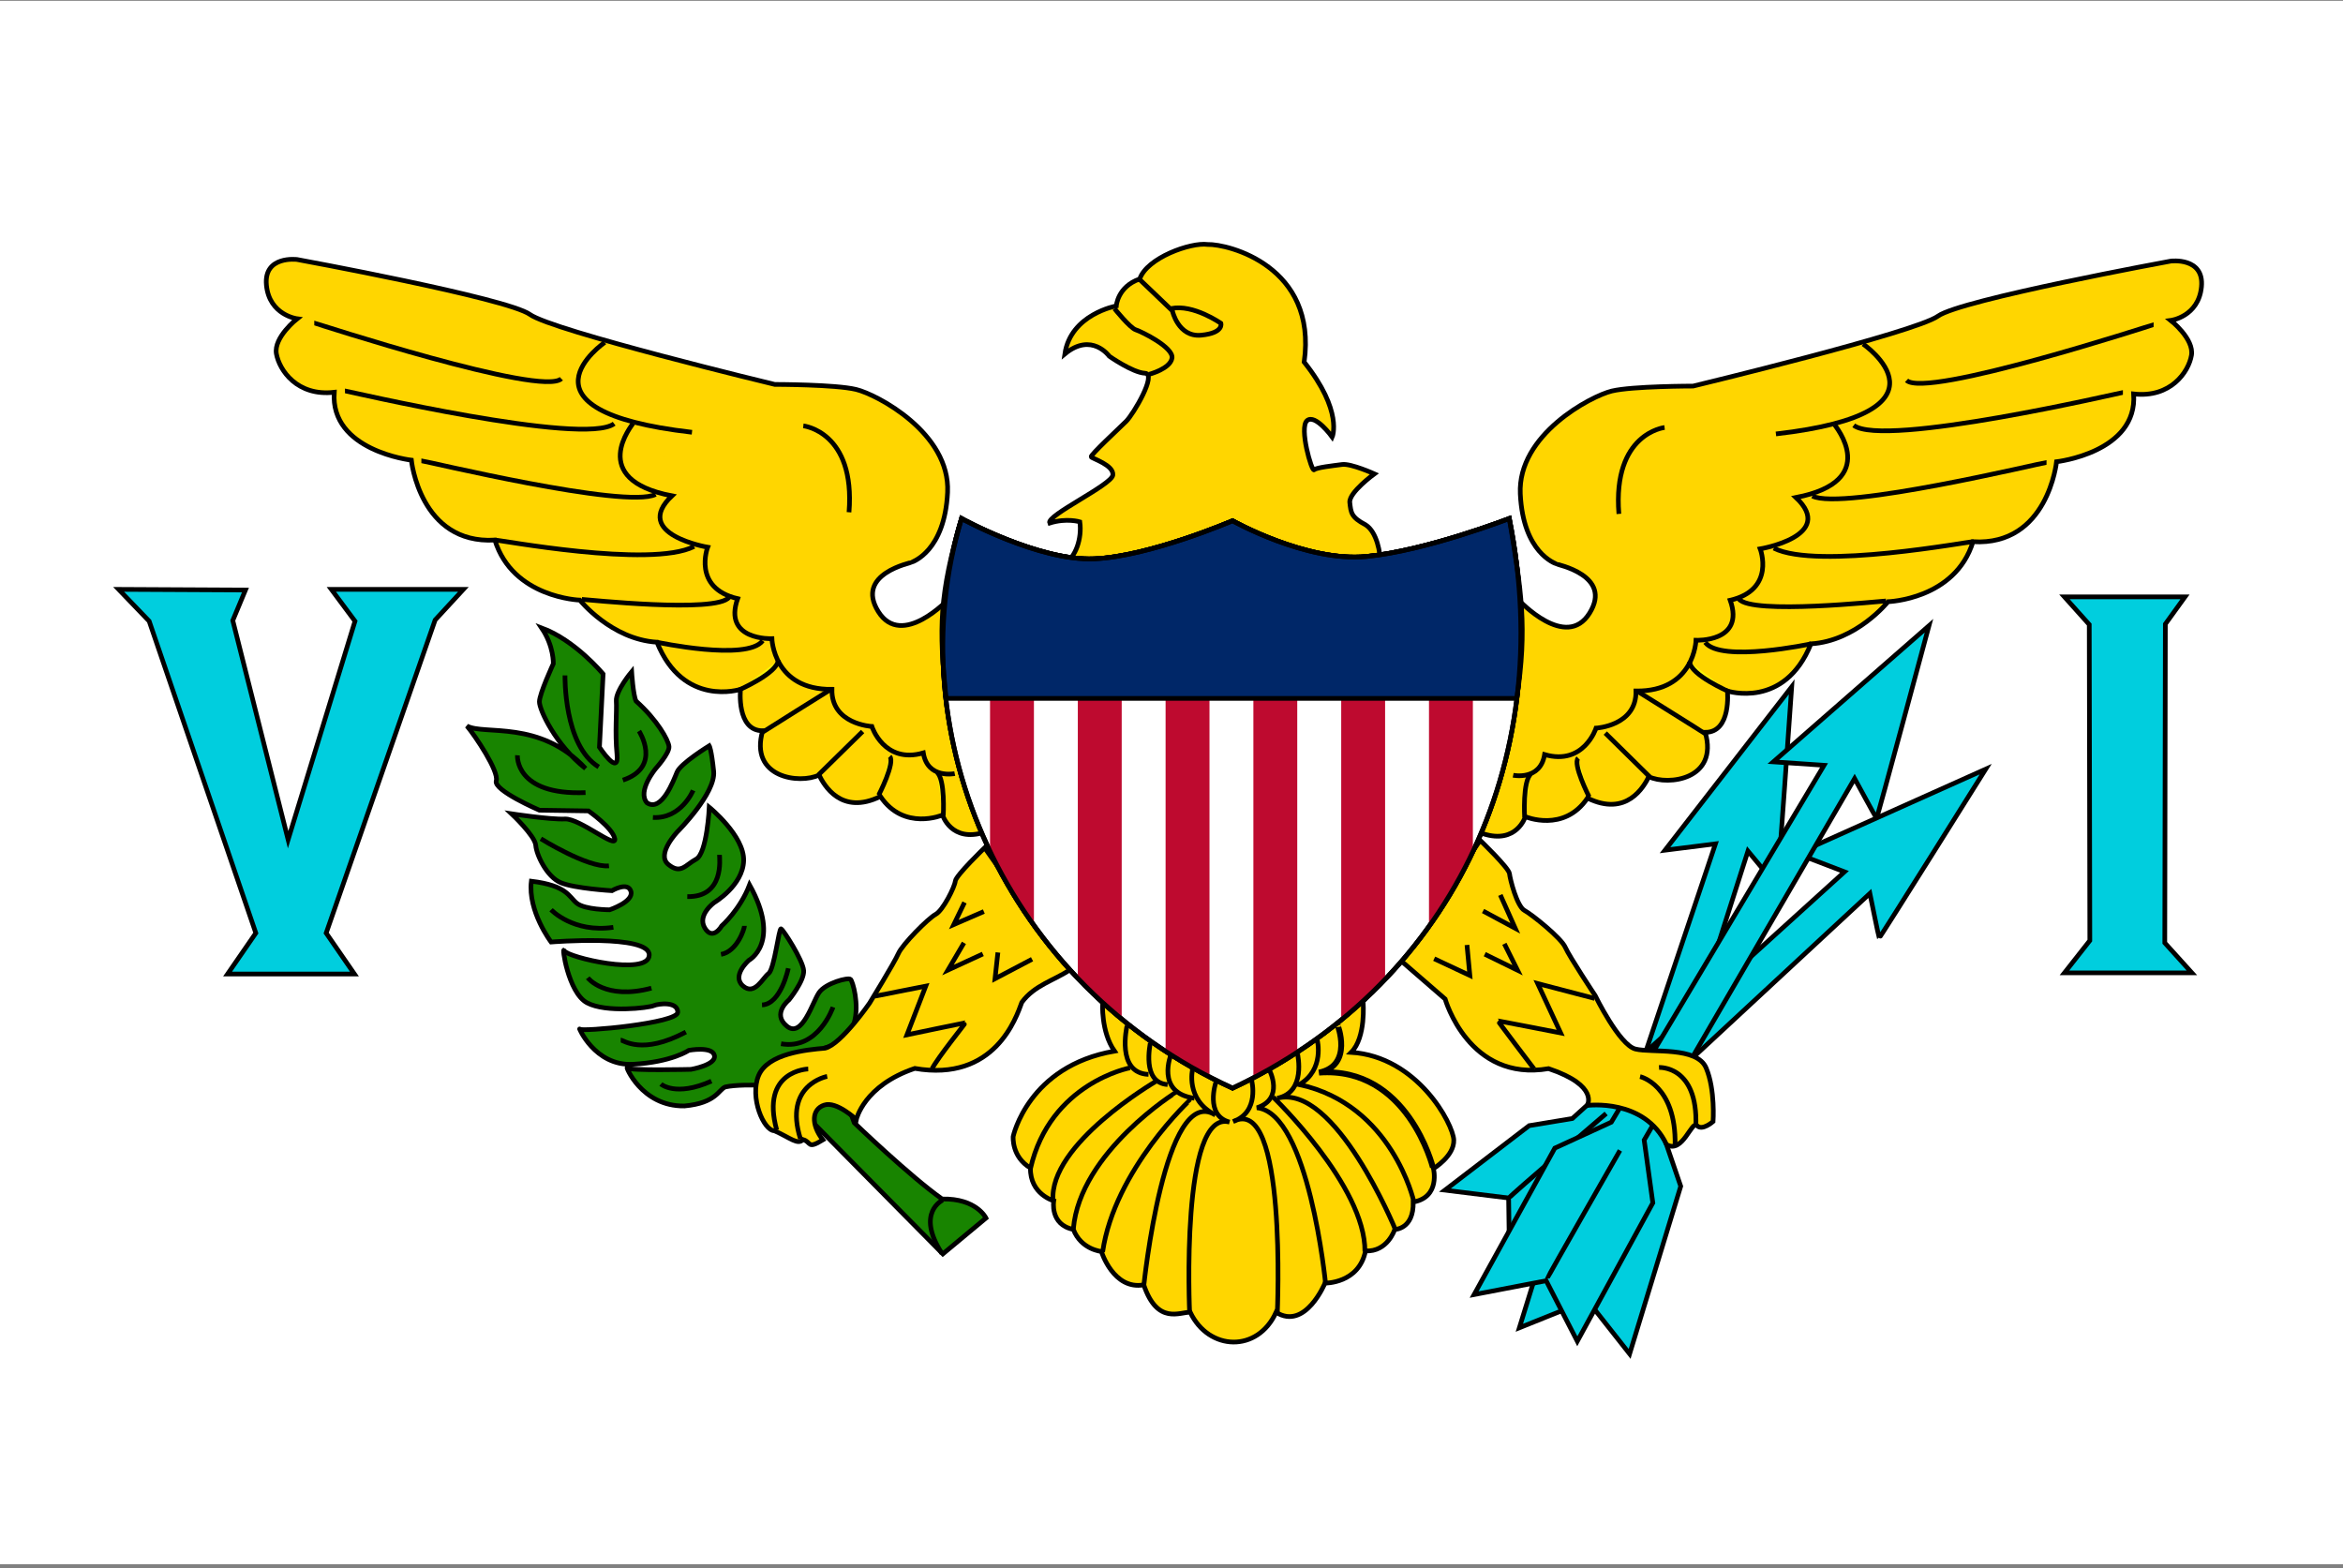 <?xml version="1.0" encoding="UTF-8"?>
<svg xmlns="http://www.w3.org/2000/svg" xmlns:xlink="http://www.w3.org/1999/xlink" width="127pt" height="85pt" viewBox="0 0 127 85" version="1.1">
<rect x="0" y="0" width="127" height="85" fill="#808080" stroke="none"/>
<g id="surface1177">
<path style=" stroke:none;fill-rule:evenodd;fill:rgb(99.998%,99.998%,99.998%);fill-opacity:1;" d="M 0 0.043 L 127.117 0.043 L 127.117 84.785 L 0 84.785 Z M 0 0.043 "/>
<path style="fill-rule:evenodd;fill:rgb(99.998%,83.92%,0%);fill-opacity:1;stroke-width:0.253;stroke-linecap:butt;stroke-linejoin:miter;stroke:rgb(0%,0%,0%);stroke-opacity:1;stroke-miterlimit:4;" d="M 74.828 30.555 C 74.828 29.973 74.637 28.836 74.02 28.445 C 73.227 28.031 73.227 27.777 73.164 27.238 C 73.102 26.699 74.496 25.684 74.496 25.684 C 74.496 25.684 73.227 25.113 72.75 25.176 C 72.277 25.242 71.355 25.336 71.23 25.465 C 71.102 25.59 70.406 23.18 70.848 22.797 C 71.293 22.418 72.211 23.688 72.211 23.688 C 72.211 23.688 72.816 22.293 70.691 19.625 C 71.418 14.426 66.566 13.219 65.457 13.25 C 64.535 13.125 62.16 13.98 61.777 15.121 C 60.574 15.535 60.508 16.582 60.508 16.582 C 60.508 16.582 58.035 17.027 57.719 19.184 C 59.176 17.977 60.129 19.309 60.129 19.309 C 60.129 19.309 61.395 20.199 62.062 20.23 C 62.73 20.262 61.43 22.449 61.047 22.832 C 60.668 23.211 59.082 24.672 59.145 24.766 C 59.207 24.859 60.383 25.211 60.32 25.75 C 60.254 26.289 56.703 27.938 56.895 28.352 C 57.812 28.062 58.531 28.285 58.531 28.285 C 58.656 29.184 58.301 30.223 57.688 30.559 Z M 74.828 30.555 "/>
<path style="fill-rule:evenodd;fill:rgb(99.998%,83.92%,0%);fill-opacity:1;stroke-width:0.253;stroke-linecap:butt;stroke-linejoin:miter;stroke:rgb(0%,0%,0%);stroke-opacity:1;stroke-miterlimit:4;" d="M 73.887 54.324 C 73.887 54.324 74.051 56.23 73.242 57.039 C 76.828 57.266 78.766 60.918 78.801 61.789 C 78.832 62.664 77.699 63.34 77.699 63.34 C 77.699 63.34 78.09 64.891 76.602 65.152 C 76.633 66.637 75.602 66.637 75.602 66.637 C 75.602 66.637 75.211 67.867 74.016 67.801 C 73.66 69.578 71.82 69.547 71.82 69.547 C 71.82 69.547 70.754 72.133 69.168 71.129 C 68.168 73.328 65.52 73.23 64.516 71.129 C 63.965 71.098 62.738 71.84 61.996 69.641 C 60.348 69.934 59.699 67.832 59.699 67.832 C 59.699 67.832 58.602 67.734 58.18 66.637 C 56.891 66.379 57.117 65.086 57.117 65.086 C 57.117 65.086 55.824 64.73 55.855 63.309 C 54.82 62.695 54.918 61.598 54.918 61.598 C 54.918 61.598 55.727 57.781 60.41 56.973 C 59.668 55.91 59.766 54.355 59.766 54.355 Z M 73.887 54.324 "/>
<path style="fill-rule:evenodd;fill:rgb(99.998%,83.92%,0%);fill-opacity:1;stroke-width:0.253;stroke-linecap:butt;stroke-linejoin:miter;stroke:rgb(0%,0%,0%);stroke-opacity:1;stroke-miterlimit:4;" d="M 51.438 32.449 C 51.438 32.449 48.883 35.195 47.605 33.145 C 46.332 31.094 49.387 30.512 49.426 30.473 C 49.465 30.438 51.207 29.895 51.363 26.684 C 51.516 23.469 47.531 21.379 46.406 21.109 C 45.285 20.836 41.996 20.836 41.996 20.836 C 41.996 20.836 29.961 17.934 28.723 17.043 C 27.484 16.156 16.105 14.066 16.105 14.066 C 16.105 14.066 14.285 13.832 14.441 15.457 C 14.598 17.082 16.105 17.277 16.105 17.277 C 16.105 17.277 14.828 18.281 14.98 19.172 C 15.137 20.062 16.105 21.496 18.117 21.262 C 17.887 24.438 22.297 24.941 22.297 24.941 C 22.297 24.941 22.762 29.508 26.824 29.273 C 27.793 32.41 31.43 32.527 31.43 32.527 C 31.43 32.527 33.133 34.656 35.609 34.809 C 37.043 38.371 40.137 37.363 40.137 37.363 C 40.137 37.363 39.906 39.609 41.34 39.609 C 40.602 42.164 43.352 42.512 44.395 42.008 C 44.664 42.551 45.594 44.215 47.723 43.168 C 49 45.066 51.09 44.176 51.09 44.176 C 51.09 44.176 51.555 45.684 53.375 45.105 C 55.191 44.523 51.402 32.527 51.438 32.449 Z M 51.438 32.449 "/>
<path style=" stroke:none;fill-rule:evenodd;fill:rgb(99.998%,83.92%,0%);fill-opacity:1;" d="M 43.543 23.082 C 43.543 23.082 46.371 23.391 46.02 27.766 Z M 43.543 23.082 "/>
<path style="fill:none;stroke-width:0.253;stroke-linecap:butt;stroke-linejoin:miter;stroke:rgb(0%,0%,0%);stroke-opacity:1;stroke-miterlimit:4;" d="M 43.543 23.082 C 43.543 23.082 46.371 23.391 46.02 27.766 "/>
<path style=" stroke:none;fill-rule:evenodd;fill:rgb(99.998%,83.92%,0%);fill-opacity:1;" d="M 32.785 18.555 C 32.785 18.555 27.367 22.27 37.508 23.43 Z M 32.785 18.555 "/>
<path style="fill:none;stroke-width:0.253;stroke-linecap:butt;stroke-linejoin:miter;stroke:rgb(0%,0%,0%);stroke-opacity:1;stroke-miterlimit:4;" d="M 32.785 18.555 C 32.785 18.555 27.367 22.27 37.508 23.43 "/>
<path style=" stroke:none;fill-rule:evenodd;fill:rgb(99.998%,83.92%,0%);fill-opacity:1;" d="M 34.332 22.926 C 34.293 23.004 31.777 25.984 36.422 26.875 C 34.215 28.965 38.359 29.66 38.359 29.66 C 38.359 29.66 37.508 31.867 39.984 32.449 C 39.172 34.73 41.84 34.617 41.84 34.617 C 41.84 34.617 41.918 37.402 45.094 37.363 C 45.055 39.262 47.258 39.375 47.258 39.375 C 47.258 39.375 47.918 41.426 50.047 40.809 C 50.277 42.238 51.75 41.93 51.75 41.93 Z M 34.332 22.926 "/>
<path style="fill:none;stroke-width:0.253;stroke-linecap:butt;stroke-linejoin:miter;stroke:rgb(0%,0%,0%);stroke-opacity:1;stroke-miterlimit:4;" d="M 34.332 22.926 C 34.293 23.004 31.777 25.984 36.422 26.875 C 34.215 28.965 38.359 29.66 38.359 29.66 C 38.359 29.66 37.508 31.867 39.984 32.449 C 39.172 34.73 41.84 34.617 41.84 34.617 C 41.84 34.617 41.918 37.402 45.094 37.363 C 45.055 39.262 47.258 39.375 47.258 39.375 C 47.258 39.375 47.918 41.426 50.047 40.809 C 50.277 42.238 51.75 41.93 51.75 41.93 "/>
<path style=" stroke:none;fill-rule:evenodd;fill:rgb(96.861%,95.293%,3.137%);fill-opacity:1;" d="M 51.129 44.215 C 51.129 44.215 51.246 42.238 50.781 41.852 Z M 51.129 44.215 "/>
<path style="fill:none;stroke-width:0.253;stroke-linecap:butt;stroke-linejoin:miter;stroke:rgb(0%,0%,0%);stroke-opacity:1;stroke-miterlimit:4;" d="M 51.129 44.215 C 51.129 44.215 51.246 42.238 50.781 41.852 "/>
<path style=" stroke:none;fill-rule:evenodd;fill:rgb(96.861%,95.293%,3.137%);fill-opacity:1;" d="M 47.605 43.129 C 47.648 43.09 48.535 41.312 48.227 41 Z M 47.605 43.129 "/>
<path style="fill:none;stroke-width:0.253;stroke-linecap:butt;stroke-linejoin:miter;stroke:rgb(0%,0%,0%);stroke-opacity:1;stroke-miterlimit:4;" d="M 47.605 43.129 C 47.645 43.09 48.535 41.312 48.227 41 "/>
<path style=" stroke:none;fill-rule:evenodd;fill:rgb(96.861%,95.293%,3.137%);fill-opacity:1;" d="M 44.355 42.008 L 46.758 39.648 Z M 44.355 42.008 "/>
<path style="fill:none;stroke-width:0.253;stroke-linecap:butt;stroke-linejoin:miter;stroke:rgb(0%,0%,0%);stroke-opacity:1;stroke-miterlimit:4;" d="M 44.355 42.008 L 46.758 39.648 "/>
<path style=" stroke:none;fill-rule:evenodd;fill:rgb(96.861%,95.293%,3.137%);fill-opacity:1;" d="M 41.34 39.684 C 41.379 39.648 44.977 37.402 44.977 37.402 Z M 41.34 39.684 "/>
<path style="fill:none;stroke-width:0.253;stroke-linecap:butt;stroke-linejoin:miter;stroke:rgb(0%,0%,0%);stroke-opacity:1;stroke-miterlimit:4;" d="M 41.34 39.684 C 41.379 39.648 44.977 37.402 44.977 37.402 "/>
<path style=" stroke:none;fill-rule:evenodd;fill:rgb(96.861%,95.293%,3.137%);fill-opacity:1;" d="M 40.062 37.402 C 40.102 37.363 42.113 36.512 42.191 35.777 Z M 40.062 37.402 "/>
<path style="fill:none;stroke-width:0.253;stroke-linecap:butt;stroke-linejoin:miter;stroke:rgb(0%,0%,0%);stroke-opacity:1;stroke-miterlimit:4;" d="M 40.062 37.402 C 40.102 37.363 42.113 36.512 42.191 35.777 "/>
<path style=" stroke:none;fill-rule:evenodd;fill:rgb(99.998%,83.92%,0%);fill-opacity:1;" d="M 35.609 34.809 C 35.609 34.809 40.488 35.855 41.34 34.73 Z M 35.609 34.809 "/>
<path style="fill:none;stroke-width:0.253;stroke-linecap:butt;stroke-linejoin:miter;stroke:rgb(0%,0%,0%);stroke-opacity:1;stroke-miterlimit:4;" d="M 35.609 34.809 C 35.609 34.809 40.488 35.855 41.34 34.73 "/>
<path style=" stroke:none;fill-rule:evenodd;fill:rgb(99.998%,83.92%,0%);fill-opacity:1;" d="M 31.547 32.488 C 31.738 32.488 38.859 33.262 39.52 32.371 Z M 31.547 32.488 "/>
<path style="fill:none;stroke-width:0.253;stroke-linecap:butt;stroke-linejoin:miter;stroke:rgb(0%,0%,0%);stroke-opacity:1;stroke-miterlimit:4;" d="M 31.547 32.488 C 31.738 32.488 38.859 33.262 39.52 32.371 "/>
<path style=" stroke:none;fill-rule:evenodd;fill:rgb(99.998%,83.92%,0%);fill-opacity:1;" d="M 26.824 29.273 C 26.941 29.234 35.262 30.824 37.621 29.621 Z M 26.824 29.273 "/>
<path style="fill:none;stroke-width:0.253;stroke-linecap:butt;stroke-linejoin:miter;stroke:rgb(0%,0%,0%);stroke-opacity:1;stroke-miterlimit:4;" d="M 26.824 29.273 C 26.941 29.234 35.262 30.824 37.621 29.621 "/>
<path style=" stroke:none;fill-rule:evenodd;fill:rgb(99.998%,83.92%,0%);fill-opacity:1;" d="M 22.84 24.977 C 23.031 24.977 33.906 27.609 35.535 26.797 Z M 22.84 24.977 "/>
<path style="fill:none;stroke-width:0.253;stroke-linecap:butt;stroke-linejoin:miter;stroke:rgb(0%,0%,0%);stroke-opacity:1;stroke-miterlimit:4;" d="M 22.84 24.977 C 23.031 24.977 33.906 27.609 35.535 26.797 "/>
<path style=" stroke:none;fill-rule:evenodd;fill:rgb(99.998%,83.92%,0%);fill-opacity:1;" d="M 18.699 21.188 C 18.777 21.188 31.664 24.203 33.289 22.965 Z M 18.699 21.188 "/>
<path style="fill:none;stroke-width:0.253;stroke-linecap:butt;stroke-linejoin:miter;stroke:rgb(0%,0%,0%);stroke-opacity:1;stroke-miterlimit:4;" d="M 18.699 21.188 C 18.777 21.188 31.664 24.203 33.289 22.965 "/>
<path style=" stroke:none;fill-rule:evenodd;fill:rgb(99.998%,83.92%,0%);fill-opacity:1;" d="M 17.035 17.508 C 17.074 17.508 29.379 21.535 30.426 20.527 Z M 17.035 17.508 "/>
<path style="fill:none;stroke-width:0.253;stroke-linecap:butt;stroke-linejoin:miter;stroke:rgb(0%,0%,0%);stroke-opacity:1;stroke-miterlimit:4;" d="M 17.035 17.508 C 17.074 17.508 29.379 21.535 30.426 20.527 "/>
<path style="fill-rule:evenodd;fill:rgb(99.998%,83.92%,0%);fill-opacity:1;stroke-width:0.253;stroke-linecap:butt;stroke-linejoin:miter;stroke:rgb(0%,0%,0%);stroke-opacity:1;stroke-miterlimit:4;" d="M 82.332 32.535 C 82.332 32.535 84.887 35.285 86.16 33.234 C 87.438 31.184 84.383 30.602 84.344 30.562 C 84.305 30.523 82.562 29.984 82.406 26.77 C 82.254 23.559 86.238 21.469 87.363 21.195 C 88.484 20.926 91.773 20.926 91.773 20.926 C 91.773 20.926 103.809 18.023 105.047 17.133 C 106.285 16.242 117.664 14.152 117.664 14.152 C 117.664 14.152 119.484 13.922 119.328 15.547 C 119.172 17.172 117.664 17.367 117.664 17.367 C 117.664 17.367 118.941 18.371 118.785 19.262 C 118.633 20.152 117.664 21.582 115.652 21.352 C 115.883 24.527 111.473 25.027 111.473 25.027 C 111.473 25.027 111.008 29.598 106.945 29.363 C 105.977 32.5 102.34 32.613 102.34 32.613 C 102.34 32.613 100.637 34.742 98.16 34.898 C 96.727 38.457 93.633 37.453 93.633 37.453 C 93.633 37.453 93.863 39.695 92.43 39.695 C 93.168 42.25 90.418 42.598 89.375 42.098 C 89.102 42.637 88.176 44.301 86.047 43.258 C 84.77 45.152 82.68 44.266 82.68 44.266 C 82.68 44.266 82.215 45.773 80.395 45.191 C 78.578 44.613 82.371 32.613 82.332 32.535 Z M 82.332 32.535 "/>
<path style=" stroke:none;fill-rule:evenodd;fill:rgb(99.998%,83.92%,0%);fill-opacity:1;" d="M 90.227 23.172 C 90.227 23.172 87.402 23.48 87.75 27.855 Z M 90.227 23.172 "/>
<path style="fill:none;stroke-width:0.253;stroke-linecap:butt;stroke-linejoin:miter;stroke:rgb(0%,0%,0%);stroke-opacity:1;stroke-miterlimit:4;" d="M 90.227 23.172 C 90.227 23.172 87.402 23.48 87.75 27.855 "/>
<path style=" stroke:none;fill-rule:evenodd;fill:rgb(99.998%,83.92%,0%);fill-opacity:1;" d="M 100.984 18.645 C 100.984 18.645 106.402 22.359 96.262 23.52 Z M 100.984 18.645 "/>
<path style="fill:none;stroke-width:0.253;stroke-linecap:butt;stroke-linejoin:miter;stroke:rgb(0%,0%,0%);stroke-opacity:1;stroke-miterlimit:4;" d="M 100.984 18.645 C 100.984 18.645 106.402 22.359 96.262 23.52 "/>
<path style=" stroke:none;fill-rule:evenodd;fill:rgb(99.998%,83.92%,0%);fill-opacity:1;" d="M 99.438 23.016 C 99.477 23.094 101.992 26.074 97.348 26.965 C 99.551 29.055 95.41 29.75 95.41 29.75 C 95.41 29.75 96.262 31.957 93.785 32.535 C 94.598 34.82 91.93 34.703 91.93 34.703 C 91.93 34.703 91.852 37.492 88.676 37.453 C 88.715 39.348 86.512 39.465 86.512 39.465 C 86.512 39.465 85.852 41.516 83.723 40.898 C 83.492 42.328 82.02 42.02 82.02 42.02 Z M 99.438 23.016 "/>
<path style="fill:none;stroke-width:0.253;stroke-linecap:butt;stroke-linejoin:miter;stroke:rgb(0%,0%,0%);stroke-opacity:1;stroke-miterlimit:4;" d="M 99.438 23.016 C 99.477 23.094 101.992 26.074 97.348 26.965 C 99.555 29.055 95.41 29.75 95.41 29.75 C 95.41 29.75 96.262 31.957 93.785 32.535 C 94.598 34.82 91.93 34.703 91.93 34.703 C 91.93 34.703 91.852 37.492 88.676 37.453 C 88.715 39.348 86.512 39.465 86.512 39.465 C 86.512 39.465 85.852 41.516 83.723 40.898 C 83.492 42.328 82.02 42.02 82.02 42.02 "/>
<path style=" stroke:none;fill-rule:evenodd;fill:rgb(96.861%,95.293%,3.137%);fill-opacity:1;" d="M 82.641 44.301 C 82.641 44.301 82.523 42.328 82.988 41.941 Z M 82.641 44.301 "/>
<path style="fill:none;stroke-width:0.253;stroke-linecap:butt;stroke-linejoin:miter;stroke:rgb(0%,0%,0%);stroke-opacity:1;stroke-miterlimit:4;" d="M 82.641 44.301 C 82.641 44.301 82.523 42.328 82.988 41.941 "/>
<path style=" stroke:none;fill-rule:evenodd;fill:rgb(96.861%,95.293%,3.137%);fill-opacity:1;" d="M 86.16 43.219 C 86.121 43.18 85.234 41.398 85.543 41.09 Z M 86.16 43.219 "/>
<path style="fill:none;stroke-width:0.253;stroke-linecap:butt;stroke-linejoin:miter;stroke:rgb(0%,0%,0%);stroke-opacity:1;stroke-miterlimit:4;" d="M 86.16 43.219 C 86.121 43.18 85.234 41.398 85.543 41.09 "/>
<path style=" stroke:none;fill-rule:evenodd;fill:rgb(96.861%,95.293%,3.137%);fill-opacity:1;" d="M 89.414 42.098 L 87.012 39.734 Z M 89.414 42.098 "/>
<path style="fill:none;stroke-width:0.253;stroke-linecap:butt;stroke-linejoin:miter;stroke:rgb(0%,0%,0%);stroke-opacity:1;stroke-miterlimit:4;" d="M 89.414 42.098 L 87.012 39.734 "/>
<path style=" stroke:none;fill-rule:evenodd;fill:rgb(99.998%,83.92%,0%);fill-opacity:1;" d="M 92.43 39.773 C 92.395 39.734 88.793 37.492 88.793 37.492 Z M 92.43 39.773 "/>
<path style="fill:none;stroke-width:0.253;stroke-linecap:butt;stroke-linejoin:miter;stroke:rgb(0%,0%,0%);stroke-opacity:1;stroke-miterlimit:4;" d="M 92.43 39.773 C 92.395 39.734 88.793 37.492 88.793 37.492 "/>
<path style=" stroke:none;fill-rule:evenodd;fill:rgb(96.861%,95.293%,3.137%);fill-opacity:1;" d="M 93.707 37.492 C 93.668 37.453 91.656 36.602 91.578 35.867 Z M 93.707 37.492 "/>
<path style="fill:none;stroke-width:0.253;stroke-linecap:butt;stroke-linejoin:miter;stroke:rgb(0%,0%,0%);stroke-opacity:1;stroke-miterlimit:4;" d="M 93.707 37.492 C 93.668 37.453 91.656 36.602 91.578 35.867 "/>
<path style=" stroke:none;fill-rule:evenodd;fill:rgb(99.998%,83.92%,0%);fill-opacity:1;" d="M 98.16 34.898 C 98.16 34.898 93.285 35.941 92.43 34.82 Z M 98.16 34.898 "/>
<path style="fill:none;stroke-width:0.253;stroke-linecap:butt;stroke-linejoin:miter;stroke:rgb(0%,0%,0%);stroke-opacity:1;stroke-miterlimit:4;" d="M 98.16 34.898 C 98.16 34.898 93.285 35.941 92.43 34.82 "/>
<path style=" stroke:none;fill-rule:evenodd;fill:rgb(99.998%,83.92%,0%);fill-opacity:1;" d="M 102.223 32.574 C 102.031 32.574 94.91 33.348 94.25 32.461 Z M 102.223 32.574 "/>
<path style="fill:none;stroke-width:0.253;stroke-linecap:butt;stroke-linejoin:miter;stroke:rgb(0%,0%,0%);stroke-opacity:1;stroke-miterlimit:4;" d="M 102.223 32.574 C 102.031 32.574 94.91 33.348 94.25 32.461 "/>
<path style=" stroke:none;fill-rule:evenodd;fill:rgb(99.998%,83.92%,0%);fill-opacity:1;" d="M 106.945 29.363 C 106.828 29.324 98.508 30.91 96.145 29.711 Z M 106.945 29.363 "/>
<path style="fill:none;stroke-width:0.253;stroke-linecap:butt;stroke-linejoin:miter;stroke:rgb(0%,0%,0%);stroke-opacity:1;stroke-miterlimit:4;" d="M 106.945 29.363 C 106.828 29.324 98.508 30.91 96.148 29.711 "/>
<path style=" stroke:none;fill-rule:evenodd;fill:rgb(99.998%,83.92%,0%);fill-opacity:1;" d="M 110.93 25.066 C 110.738 25.066 99.863 27.699 98.238 26.887 Z M 110.93 25.066 "/>
<path style="fill:none;stroke-width:0.253;stroke-linecap:butt;stroke-linejoin:miter;stroke:rgb(0%,0%,0%);stroke-opacity:1;stroke-miterlimit:4;" d="M 110.93 25.066 C 110.738 25.066 99.863 27.699 98.238 26.887 "/>
<path style=" stroke:none;fill-rule:evenodd;fill:rgb(99.998%,83.92%,0%);fill-opacity:1;" d="M 115.07 21.273 C 114.996 21.273 102.105 24.293 100.48 23.055 Z M 115.07 21.273 "/>
<path style="fill:none;stroke-width:0.253;stroke-linecap:butt;stroke-linejoin:miter;stroke:rgb(0%,0%,0%);stroke-opacity:1;stroke-miterlimit:4;" d="M 115.07 21.273 C 114.996 21.273 102.105 24.293 100.48 23.055 "/>
<path style=" stroke:none;fill-rule:evenodd;fill:rgb(99.998%,83.92%,0%);fill-opacity:1;" d="M 116.734 17.598 C 116.695 17.598 104.391 21.625 103.344 20.617 Z M 116.734 17.598 "/>
<path style="fill:none;stroke-width:0.253;stroke-linecap:butt;stroke-linejoin:miter;stroke:rgb(0%,0%,0%);stroke-opacity:1;stroke-miterlimit:4;" d="M 116.734 17.598 C 116.695 17.598 104.391 21.625 103.344 20.617 "/>
<path style="fill-rule:evenodd;fill:rgb(0%,80.783%,87.057%);fill-opacity:1;stroke-width:0.253;stroke-linecap:butt;stroke-linejoin:miter;stroke:rgb(0%,0%,0%);stroke-opacity:1;stroke-miterlimit:4;" d="M 97.117 37.227 C 97.117 37.227 96.363 48.043 96.324 48.016 C 96.289 47.992 94.746 46.129 94.746 46.129 L 89.988 61.043 L 91.102 64.297 L 88.332 73.383 L 86.047 70.484 L 82.355 71.969 L 85.32 62.402 L 88.055 60.434 L 92.984 45.738 L 90.25 46.082 Z M 97.117 37.227 "/>
<path style="fill-rule:evenodd;fill:rgb(0%,80.783%,87.057%);fill-opacity:1;stroke-width:0.253;stroke-linecap:butt;stroke-linejoin:miter;stroke:rgb(0%,0%,0%);stroke-opacity:1;stroke-miterlimit:4;" d="M 107.633 41.688 C 107.633 41.688 101.879 50.875 101.859 50.836 C 101.836 50.797 101.355 48.426 101.355 48.426 L 91.898 57.199 L 81.801 66.941 L 81.773 64.934 L 78.32 64.508 L 82.887 61.012 L 85.23 60.625 L 99.98 47.254 L 97.406 46.27 Z M 107.633 41.688 "/>
<path style="fill:none;stroke-width:0.259;stroke-linecap:butt;stroke-linejoin:miter;stroke:rgb(0%,0%,0%);stroke-opacity:1;stroke-miterlimit:4;" d="M 81.809 64.918 C 81.871 64.789 87.059 60.355 87.059 60.355 "/>
<path style="fill-rule:evenodd;fill:rgb(0%,80.783%,87.057%);fill-opacity:1;stroke-width:0.253;stroke-linecap:butt;stroke-linejoin:miter;stroke:rgb(0%,0%,0%);stroke-opacity:1;stroke-miterlimit:4;" d="M 104.559 33.914 C 104.559 33.914 101.746 44.387 101.715 44.355 C 101.684 44.324 100.527 42.199 100.527 42.199 L 89.121 61.793 L 89.59 65.199 L 85.496 72.699 L 83.809 69.418 L 79.902 70.168 L 84.277 62.23 L 87.34 60.824 L 98.871 41.48 L 96.121 41.293 Z M 104.559 33.914 "/>
<path style="fill:none;stroke-width:0.253;stroke-linecap:butt;stroke-linejoin:miter;stroke:rgb(0%,0%,0%);stroke-opacity:1;stroke-miterlimit:4;" d="M 83.871 69.293 C 83.871 69.23 87.809 62.355 87.809 62.355 "/>
<path style="fill-rule:evenodd;fill:rgb(0%,80.783%,87.057%);fill-opacity:1;stroke-width:0.253;stroke-linecap:butt;stroke-linejoin:miter;stroke:rgb(0%,0%,0%);stroke-opacity:1;stroke-miterlimit:4;" d="M 6.43 31.945 L 13.305 31.98 L 12.617 33.633 L 15.617 45.512 L 19.242 33.668 L 17.961 31.945 L 25.117 31.945 L 23.586 33.605 L 17.68 50.574 L 19.211 52.793 L 12.336 52.793 L 13.867 50.574 L 8.086 33.668 Z M 6.43 31.945 "/>
<path style="fill-rule:evenodd;fill:rgb(0%,80.783%,87.057%);fill-opacity:1;stroke-width:0.253;stroke-linecap:butt;stroke-linejoin:miter;stroke:rgb(0%,0%,0%);stroke-opacity:1;stroke-miterlimit:4;" d="M 111.902 32.352 L 118.434 32.352 L 117.371 33.824 L 117.34 51.105 L 118.809 52.73 L 111.902 52.73 L 113.277 50.98 L 113.246 33.852 Z M 111.902 32.352 "/>
<path style="fill:none;stroke-width:0.253;stroke-linecap:butt;stroke-linejoin:miter;stroke:rgb(0%,0%,0%);stroke-opacity:1;stroke-miterlimit:4;" d="M 60.41 16.727 C 60.41 16.727 61.25 17.777 61.562 17.875 C 61.871 17.973 63.625 18.828 63.527 19.414 C 63.43 19.996 62.281 20.289 62.281 20.289 "/>
<path style="fill:none;stroke-width:0.253;stroke-linecap:butt;stroke-linejoin:miter;stroke:rgb(0%,0%,0%);stroke-opacity:1;stroke-miterlimit:4;" d="M 61.793 15.168 L 63.547 16.844 C 63.547 16.844 63.859 18.285 65.105 18.168 C 66.352 18.051 66.176 17.523 66.176 17.523 C 66.176 17.523 64.68 16.473 63.488 16.723 "/>
<path style=" stroke:none;fill-rule:evenodd;fill:rgb(9.412%,51.764%,0%);fill-opacity:1;" d="M 51.105 67.965 L 53.445 66.02 C 53.445 66.02 52.93 64.945 51.066 64.988 C 49.32 63.758 46.305 60.859 46.305 60.859 L 44.797 56.773 C 44.797 56.773 46.027 56.414 46.305 55.422 C 46.582 54.43 46.223 53.199 46.105 53.082 C 45.984 52.961 44.754 53.281 44.398 53.797 C 44.039 54.312 43.484 56.297 42.652 55.621 C 41.82 54.945 42.77 54.191 42.77 54.191 C 42.77 54.191 43.605 53.16 43.562 52.605 C 43.523 52.051 42.453 50.383 42.336 50.344 C 42.215 50.305 41.977 52.523 41.66 52.766 C 41.344 53 40.906 53.992 40.27 53.438 C 39.637 52.883 40.59 52.051 40.59 52.051 C 40.59 52.051 42.375 51.098 40.629 47.961 C 40.113 49.312 39.121 50.184 39.121 50.184 C 39.121 50.184 38.645 51.016 38.207 50.305 C 37.77 49.59 38.723 48.914 38.723 48.914 C 38.723 48.914 40.27 48 40.309 46.652 C 40.352 45.301 38.445 43.754 38.445 43.754 C 38.445 43.754 38.328 46.254 37.73 46.57 C 37.137 46.891 36.898 47.406 36.223 46.852 C 35.547 46.293 36.738 45.062 36.738 45.062 C 36.738 45.062 38.801 43 38.684 41.809 C 38.562 40.617 38.445 40.422 38.445 40.422 C 38.445 40.422 36.898 41.371 36.699 41.848 C 36.5 42.324 35.867 44.031 35.07 43.516 C 34.516 42.883 35.547 41.652 35.547 41.652 C 35.547 41.652 36.301 40.816 36.262 40.461 C 36.223 40.102 35.629 39.031 34.477 38 C 34.316 37.684 34.238 36.41 34.238 36.41 C 34.238 36.41 33.367 37.445 33.406 38 C 33.445 38.555 33.324 39.668 33.445 40.898 C 33.562 42.129 32.492 40.5 32.492 40.5 L 32.691 36.531 C 32.691 36.531 31.184 34.703 29.355 34.031 C 30.031 35.023 29.992 35.977 29.992 35.977 C 29.992 35.977 29.238 37.602 29.238 38.039 C 29.238 38.477 30.113 40.379 31.738 41.652 C 29.277 38.992 26.223 39.863 25.309 39.348 C 25.746 39.863 27.055 41.809 26.898 42.324 C 26.738 42.84 29.238 43.914 29.238 43.914 L 31.898 43.953 C 31.898 43.953 33.207 44.867 33.324 45.461 C 33.445 46.055 31.422 44.352 30.625 44.391 C 29.832 44.43 27.73 44.109 27.73 44.109 C 27.73 44.109 29 45.301 29.039 45.816 C 29.078 46.336 29.637 47.523 30.391 47.844 C 31.145 48.16 33.168 48.277 33.168 48.277 C 33.168 48.277 34.039 47.762 34.199 48.316 C 34.359 48.875 33.047 49.312 33.047 49.312 C 33.047 49.312 31.699 49.312 31.262 48.953 C 30.824 48.598 30.746 48 28.801 47.762 C 28.602 49.391 29.871 51.059 29.871 51.059 C 29.871 51.059 35.23 50.621 35.191 51.77 C 35.152 52.922 30.746 51.891 30.586 51.531 C 30.43 51.176 30.785 53.797 31.816 54.352 C 32.848 54.906 35.152 54.629 35.43 54.508 C 35.707 54.391 36.738 54.27 36.738 54.867 C 36.738 55.461 31.5 55.938 31.422 55.781 C 31.344 55.621 32.215 57.805 34.32 57.684 C 36.422 57.566 37.336 56.93 37.336 56.93 C 37.336 56.93 38.605 56.691 38.723 57.207 C 38.844 57.723 37.453 57.961 37.453 57.961 C 37.453 57.961 34.121 58.043 34 57.883 C 33.883 57.723 34.754 59.984 37.098 59.945 C 38.844 59.789 38.961 59.035 39.32 58.914 C 39.836 58.797 40.945 58.797 41.105 58.836 C 41.262 58.875 44.043 60.82 44.043 60.82 Z M 51.105 67.965 "/>
<path style="fill:none;stroke-width:0.253;stroke-linecap:butt;stroke-linejoin:miter;stroke:rgb(0%,0%,0%);stroke-opacity:1;stroke-miterlimit:4;" d="M 51.105 67.965 L 53.445 66.02 C 53.445 66.02 52.93 64.945 51.066 64.988 C 49.32 63.758 46.305 60.859 46.305 60.859 L 44.797 56.773 C 44.797 56.773 46.027 56.414 46.305 55.422 C 46.582 54.43 46.223 53.199 46.105 53.082 C 45.984 52.961 44.754 53.281 44.398 53.797 C 44.039 54.312 43.484 56.297 42.652 55.621 C 41.82 54.945 42.77 54.191 42.77 54.191 C 42.77 54.191 43.605 53.16 43.562 52.605 C 43.523 52.051 42.453 50.383 42.336 50.344 C 42.215 50.305 41.977 52.523 41.66 52.766 C 41.344 53 40.906 53.992 40.27 53.438 C 39.637 52.883 40.59 52.051 40.59 52.051 C 40.59 52.051 42.375 51.098 40.629 47.961 C 40.113 49.312 39.121 50.184 39.121 50.184 C 39.121 50.184 38.645 51.016 38.207 50.305 C 37.77 49.59 38.723 48.914 38.723 48.914 C 38.723 48.914 40.27 48 40.309 46.652 C 40.352 45.301 38.445 43.754 38.445 43.754 C 38.445 43.754 38.328 46.254 37.73 46.57 C 37.137 46.891 36.898 47.406 36.223 46.852 C 35.547 46.293 36.738 45.062 36.738 45.062 C 36.738 45.062 38.801 43 38.684 41.809 C 38.562 40.617 38.445 40.422 38.445 40.422 C 38.445 40.422 36.898 41.371 36.699 41.848 C 36.5 42.324 35.867 44.031 35.07 43.516 C 34.516 42.883 35.547 41.652 35.547 41.652 C 35.547 41.652 36.301 40.816 36.262 40.461 C 36.223 40.102 35.629 39.031 34.477 38 C 34.316 37.684 34.238 36.41 34.238 36.41 C 34.238 36.41 33.367 37.445 33.406 38 C 33.445 38.555 33.324 39.668 33.445 40.898 C 33.562 42.129 32.492 40.5 32.492 40.5 L 32.691 36.531 C 32.691 36.531 31.184 34.703 29.355 34.031 C 30.031 35.023 29.992 35.977 29.992 35.977 C 29.992 35.977 29.238 37.602 29.238 38.039 C 29.238 38.477 30.113 40.379 31.738 41.652 C 29.277 38.992 26.223 39.863 25.309 39.348 C 25.746 39.863 27.055 41.809 26.898 42.324 C 26.738 42.84 29.238 43.914 29.238 43.914 L 31.898 43.953 C 31.898 43.953 33.207 44.867 33.324 45.461 C 33.445 46.055 31.422 44.352 30.625 44.391 C 29.832 44.43 27.73 44.109 27.73 44.109 C 27.73 44.109 29 45.301 29.039 45.816 C 29.078 46.336 29.637 47.523 30.391 47.84 C 31.145 48.16 33.168 48.277 33.168 48.277 C 33.168 48.277 34.039 47.762 34.199 48.316 C 34.359 48.875 33.047 49.312 33.047 49.312 C 33.047 49.312 31.699 49.312 31.262 48.953 C 30.824 48.598 30.746 48 28.801 47.762 C 28.602 49.391 29.871 51.059 29.871 51.059 C 29.871 51.059 35.23 50.621 35.191 51.77 C 35.152 52.922 30.746 51.891 30.586 51.531 C 30.43 51.176 30.785 53.797 31.816 54.352 C 32.848 54.906 35.152 54.629 35.43 54.508 C 35.707 54.391 36.738 54.27 36.738 54.867 C 36.738 55.461 31.5 55.938 31.422 55.781 C 31.344 55.621 32.215 57.805 34.32 57.684 C 36.422 57.566 37.336 56.93 37.336 56.93 C 37.336 56.93 38.605 56.691 38.723 57.207 C 38.844 57.723 37.453 57.961 37.453 57.961 C 37.453 57.961 34.121 58.043 34 57.883 C 33.883 57.723 34.754 59.984 37.098 59.945 C 38.844 59.789 38.961 59.035 39.32 58.914 C 39.836 58.797 40.945 58.797 41.105 58.836 C 41.262 58.875 44.043 60.82 44.043 60.82 Z M 51.105 67.965 "/>
<path style="fill:none;stroke-width:0.253;stroke-linecap:butt;stroke-linejoin:miter;stroke:rgb(0%,0%,0%);stroke-opacity:1;stroke-miterlimit:4;" d="M 30.625 36.609 C 30.625 36.609 30.547 40.422 32.453 41.57 "/>
<path style="fill:none;stroke-width:0.253;stroke-linecap:butt;stroke-linejoin:miter;stroke:rgb(0%,0%,0%);stroke-opacity:1;stroke-miterlimit:4;" d="M 34.637 39.625 C 34.637 39.625 35.906 41.57 33.762 42.285 "/>
<path style="fill:none;stroke-width:0.253;stroke-linecap:butt;stroke-linejoin:miter;stroke:rgb(0%,0%,0%);stroke-opacity:1;stroke-miterlimit:4;" d="M 28.047 40.938 C 28.047 40.938 27.891 43.117 31.738 42.961 "/>
<path style="fill:none;stroke-width:0.253;stroke-linecap:butt;stroke-linejoin:miter;stroke:rgb(0%,0%,0%);stroke-opacity:1;stroke-miterlimit:4;" d="M 37.57 42.84 C 37.57 42.84 36.938 44.391 35.391 44.309 "/>
<path style="fill:none;stroke-width:0.253;stroke-linecap:butt;stroke-linejoin:miter;stroke:rgb(0%,0%,0%);stroke-opacity:1;stroke-miterlimit:4;" d="M 39 46.332 C 39 46.531 39.277 48.637 37.254 48.598 "/>
<path style="fill:none;stroke-width:0.253;stroke-linecap:butt;stroke-linejoin:miter;stroke:rgb(0%,0%,0%);stroke-opacity:1;stroke-miterlimit:4;" d="M 29.316 45.461 C 29.316 45.461 31.859 47.047 33.008 46.93 "/>
<path style="fill:none;stroke-width:0.253;stroke-linecap:butt;stroke-linejoin:miter;stroke:rgb(0%,0%,0%);stroke-opacity:1;stroke-miterlimit:4;" d="M 29.871 49.309 C 29.871 49.309 31.062 50.582 33.246 50.262 "/>
<path style="fill:none;stroke-width:0.253;stroke-linecap:butt;stroke-linejoin:miter;stroke:rgb(0%,0%,0%);stroke-opacity:1;stroke-miterlimit:4;" d="M 40.352 50.184 C 40.352 50.344 39.953 51.574 39.082 51.73 "/>
<path style="fill:none;stroke-width:0.253;stroke-linecap:butt;stroke-linejoin:miter;stroke:rgb(0%,0%,0%);stroke-opacity:1;stroke-miterlimit:4;" d="M 31.859 53 C 31.859 53 32.809 54.23 35.309 53.559 "/>
<path style="fill:none;stroke-width:0.253;stroke-linecap:butt;stroke-linejoin:miter;stroke:rgb(0%,0%,0%);stroke-opacity:1;stroke-miterlimit:4;" d="M 42.73 52.484 C 42.73 52.484 42.336 54.43 41.305 54.469 "/>
<path style="fill:none;stroke-width:0.253;stroke-linecap:butt;stroke-linejoin:miter;stroke:rgb(0%,0%,0%);stroke-opacity:1;stroke-miterlimit:4;" d="M 45.152 54.59 C 45.152 54.59 44.359 56.93 42.336 56.574 "/>
<path style="fill:none;stroke-width:0.253;stroke-linecap:butt;stroke-linejoin:miter;stroke:rgb(0%,0%,0%);stroke-opacity:1;stroke-miterlimit:4;" d="M 35.824 58.758 C 35.824 58.758 36.621 59.469 38.562 58.598 "/>
<path style="fill:none;stroke-width:0.253;stroke-linecap:butt;stroke-linejoin:miter;stroke:rgb(0%,0%,0%);stroke-opacity:1;stroke-miterlimit:4;" d="M 33.645 56.375 C 33.801 56.375 34.793 57.207 37.176 55.938 "/>
<path style="fill:none;stroke-width:0.253;stroke-linecap:butt;stroke-linejoin:miter;stroke:rgb(0%,0%,0%);stroke-opacity:1;stroke-miterlimit:4;" d="M 51.102 65.047 C 51.102 65.047 49.617 65.711 51.059 67.945 "/>
<path style="fill-rule:evenodd;fill:rgb(99.998%,83.92%,0%);fill-opacity:1;stroke-width:0.253;stroke-linecap:butt;stroke-linejoin:miter;stroke:rgb(0%,0%,0%);stroke-opacity:1;stroke-miterlimit:4;" d="M 80.23 45.547 C 80.23 45.547 81.789 47.043 81.82 47.352 C 81.852 47.664 82.227 49.129 82.633 49.348 C 83.035 49.566 84.629 50.844 84.844 51.344 C 85.062 51.844 86.465 53.961 86.465 53.961 C 86.465 53.961 87.773 56.641 88.648 56.859 C 89.52 57.078 91.984 56.703 92.48 57.887 C 92.98 59.074 92.855 60.789 92.855 60.789 C 92.855 60.789 92.262 61.316 91.984 61.008 C 91.703 60.695 91.203 62.566 90.332 62.035 C 89.141 59.504 86.031 59.918 86.031 59.918 C 86.031 59.918 86.715 58.855 83.941 57.922 C 79.609 58.668 78.332 54.148 78.332 54.148 L 75.863 52.008 Z M 80.23 45.547 "/>
<path style=" stroke:none;fill-rule:evenodd;fill:rgb(99.998%,83.92%,0%);fill-opacity:1;" d="M 77.738 51.965 L 79.672 52.871 L 79.516 51.219 Z M 77.738 51.965 "/>
<path style="fill:none;stroke-width:0.253;stroke-linecap:butt;stroke-linejoin:miter;stroke:rgb(0%,0%,0%);stroke-opacity:1;stroke-miterlimit:4;" d="M 77.738 51.965 L 79.672 52.871 L 79.516 51.219 "/>
<path style=" stroke:none;fill-rule:evenodd;fill:rgb(99.998%,83.92%,0%);fill-opacity:1;" d="M 80.48 51.719 L 82.258 52.59 L 81.543 51.156 Z M 80.48 51.719 "/>
<path style="fill:none;stroke-width:0.253;stroke-linecap:butt;stroke-linejoin:miter;stroke:rgb(0%,0%,0%);stroke-opacity:1;stroke-miterlimit:4;" d="M 80.48 51.719 L 82.258 52.59 L 81.543 51.156 "/>
<path style=" stroke:none;fill-rule:evenodd;fill:rgb(99.998%,83.92%,0%);fill-opacity:1;" d="M 80.387 49.379 L 82.133 50.316 L 81.324 48.508 Z M 80.387 49.379 "/>
<path style="fill:none;stroke-width:0.253;stroke-linecap:butt;stroke-linejoin:miter;stroke:rgb(0%,0%,0%);stroke-opacity:1;stroke-miterlimit:4;" d="M 80.387 49.379 L 82.133 50.316 L 81.324 48.508 "/>
<path style=" stroke:none;fill-rule:evenodd;fill:rgb(99.998%,83.92%,0%);fill-opacity:1;" d="M 83.164 57.953 C 83.164 57.953 81.168 55.332 81.199 55.332 C 81.23 55.332 84.594 55.988 84.594 55.988 L 83.348 53.309 L 86.434 54.117 Z M 83.164 57.953 "/>
<path style="fill:none;stroke-width:0.253;stroke-linecap:butt;stroke-linejoin:miter;stroke:rgb(0%,0%,0%);stroke-opacity:1;stroke-miterlimit:4;" d="M 83.164 57.953 C 83.164 57.953 81.168 55.332 81.199 55.332 C 81.23 55.332 84.594 55.988 84.594 55.988 L 83.348 53.309 L 86.434 54.117 "/>
<path style=" stroke:none;fill-rule:evenodd;fill:rgb(99.998%,83.92%,0%);fill-opacity:1;" d="M 88.898 58.355 C 88.898 58.355 90.859 58.793 90.797 62.066 Z M 88.898 58.355 "/>
<path style="fill:none;stroke-width:0.253;stroke-linecap:butt;stroke-linejoin:miter;stroke:rgb(0%,0%,0%);stroke-opacity:1;stroke-miterlimit:4;" d="M 88.898 58.355 C 88.898 58.355 90.859 58.793 90.797 62.066 "/>
<path style=" stroke:none;fill-rule:evenodd;fill:rgb(99.998%,83.92%,0%);fill-opacity:1;" d="M 89.926 57.859 C 89.926 57.859 92.047 57.734 91.922 61.039 Z M 89.926 57.859 "/>
<path style="fill:none;stroke-width:0.253;stroke-linecap:butt;stroke-linejoin:miter;stroke:rgb(0%,0%,0%);stroke-opacity:1;stroke-miterlimit:4;" d="M 89.926 57.859 C 89.926 57.859 92.047 57.734 91.922 61.039 "/>
<path style="fill-rule:evenodd;fill:rgb(99.998%,83.92%,0%);fill-opacity:1;stroke-width:0.253;stroke-linecap:butt;stroke-linejoin:miter;stroke:rgb(0%,0%,0%);stroke-opacity:1;stroke-miterlimit:4;" d="M 53.371 45.949 C 53.371 45.949 51.812 47.449 51.781 47.758 C 51.75 48.07 51.117 49.344 50.715 49.559 C 50.309 49.777 48.91 51.188 48.695 51.684 C 48.477 52.184 47.137 54.367 47.137 54.367 C 47.137 54.367 45.602 56.594 44.73 56.812 C 43.664 56.902 41.621 57.109 41.121 58.293 C 40.621 59.48 41.395 61.289 41.977 61.289 C 42.848 61.68 43.246 62.078 43.527 61.766 C 44 61.906 43.73 62.312 44.602 61.785 C 43.941 60.934 44.012 60.113 44.676 59.898 C 45.34 59.668 46.418 60.68 46.418 60.68 C 46.418 60.68 46.812 58.844 49.586 57.91 C 53.918 58.656 55.082 55.16 55.387 54.328 C 56.07 53.398 57.133 53.148 58.004 52.559 Z M 53.371 45.949 "/>
<path style="fill:none;stroke-width:0.253;stroke-linecap:butt;stroke-linejoin:miter;stroke:rgb(0%,0%,0%);stroke-opacity:1;stroke-miterlimit:4;" d="M 55.941 51.992 L 53.934 53.047 L 54.09 51.625 "/>
<path style="fill:none;stroke-width:0.253;stroke-linecap:butt;stroke-linejoin:miter;stroke:rgb(0%,0%,0%);stroke-opacity:1;stroke-miterlimit:4;" d="M 53.273 51.707 L 51.383 52.578 L 52.25 51.105 "/>
<path style="fill:none;stroke-width:0.253;stroke-linecap:butt;stroke-linejoin:miter;stroke:rgb(0%,0%,0%);stroke-opacity:1;stroke-miterlimit:4;" d="M 53.328 49.406 L 51.699 50.113 L 52.281 48.914 "/>
<path style="fill:none;stroke-width:0.253;stroke-linecap:butt;stroke-linejoin:miter;stroke:rgb(0%,0%,0%);stroke-opacity:1;stroke-miterlimit:4;" d="M 50.516 57.941 C 50.82 57.332 52.359 55.434 52.328 55.434 C 52.297 55.434 49.16 56.09 49.16 56.09 L 50.18 53.449 L 47.434 53.992 "/>
<path style="fill:none;stroke-width:0.253;stroke-linecap:butt;stroke-linejoin:miter;stroke:rgb(0%,0%,0%);stroke-opacity:1;stroke-miterlimit:4;" d="M 44.836 58.344 C 44.836 58.344 42.453 58.777 43.387 61.727 "/>
<path style="fill:none;stroke-width:0.253;stroke-linecap:butt;stroke-linejoin:miter;stroke:rgb(0%,0%,0%);stroke-opacity:1;stroke-miterlimit:4;" d="M 43.809 57.941 C 43.809 57.941 41.203 58.008 42.102 61.25 "/>
<path style="fill:none;stroke-width:0.317;stroke-linecap:butt;stroke-linejoin:miter;stroke:rgb(0%,0%,0%);stroke-opacity:1;stroke-miterlimit:4;" d="M 72.496 55.551 C 72.496 55.52 73.371 57.75 71.496 58.137 C 76.312 57.781 77.668 63.277 77.668 63.277 "/>
<path style="fill:none;stroke-width:0.253;stroke-linecap:butt;stroke-linejoin:miter;stroke:rgb(0%,0%,0%);stroke-opacity:1;stroke-miterlimit:4;" d="M 71.398 56.359 C 71.398 56.359 71.82 57.977 70.43 58.785 C 75.473 59.883 76.633 65.117 76.633 65.117 "/>
<path style="fill:none;stroke-width:0.253;stroke-linecap:butt;stroke-linejoin:miter;stroke:rgb(0%,0%,0%);stroke-opacity:1;stroke-miterlimit:4;" d="M 70.332 57.105 C 70.332 57.168 70.816 59.203 69.234 59.527 C 72.367 58.688 75.633 66.637 75.633 66.637 "/>
<path style="fill:none;stroke-width:0.253;stroke-linecap:butt;stroke-linejoin:miter;stroke:rgb(0%,0%,0%);stroke-opacity:1;stroke-miterlimit:4;" d="M 68.812 58.008 C 68.812 58.008 69.621 59.559 68.133 60.043 C 70.945 60.336 71.852 69.578 71.852 69.578 "/>
<path style="fill:none;stroke-width:0.253;stroke-linecap:butt;stroke-linejoin:miter;stroke:rgb(0%,0%,0%);stroke-opacity:1;stroke-miterlimit:4;" d="M 67.844 58.559 C 67.844 58.559 68.297 60.27 66.844 60.789 C 69.785 59.234 69.234 71.195 69.234 71.195 "/>
<path style="fill:none;stroke-width:0.253;stroke-linecap:butt;stroke-linejoin:miter;stroke:rgb(0%,0%,0%);stroke-opacity:1;stroke-miterlimit:4;" d="M 65.906 58.656 C 65.906 58.656 65.293 60.465 66.648 60.82 C 63.965 60.078 64.484 71.195 64.484 71.195 "/>
<path style="fill:none;stroke-width:0.253;stroke-linecap:butt;stroke-linejoin:miter;stroke:rgb(0%,0%,0%);stroke-opacity:1;stroke-miterlimit:4;" d="M 64.645 57.945 C 64.645 57.945 64.227 59.59 65.875 60.434 C 63.125 58.688 61.996 69.707 61.996 69.707 "/>
<path style="fill:none;stroke-width:0.253;stroke-linecap:butt;stroke-linejoin:miter;stroke:rgb(0%,0%,0%);stroke-opacity:1;stroke-miterlimit:4;" d="M 69.008 59.465 C 69.008 59.465 74.016 64.277 73.984 67.832 "/>
<path style="fill:none;stroke-width:0.253;stroke-linecap:butt;stroke-linejoin:miter;stroke:rgb(0%,0%,0%);stroke-opacity:1;stroke-miterlimit:4;" d="M 61.09 55.586 C 61.09 55.617 60.477 58.168 62.254 58.234 "/>
<path style="fill:none;stroke-width:0.253;stroke-linecap:butt;stroke-linejoin:miter;stroke:rgb(0%,0%,0%);stroke-opacity:1;stroke-miterlimit:4;" d="M 62.352 56.52 C 62.352 56.586 61.867 58.688 63.289 58.785 "/>
<path style="fill:none;stroke-width:0.253;stroke-linecap:butt;stroke-linejoin:miter;stroke:rgb(0%,0%,0%);stroke-opacity:1;stroke-miterlimit:4;" d="M 63.48 57.137 C 63.48 57.137 62.609 59.234 64.742 59.527 "/>
<path style="fill:none;stroke-width:0.253;stroke-linecap:butt;stroke-linejoin:miter;stroke:rgb(0%,0%,0%);stroke-opacity:1;stroke-miterlimit:4;" d="M 64.582 59.559 C 64.547 59.559 60.41 63.406 59.766 67.863 "/>
<path style="fill:none;stroke-width:0.253;stroke-linecap:butt;stroke-linejoin:miter;stroke:rgb(0%,0%,0%);stroke-opacity:1;stroke-miterlimit:4;" d="M 63.805 59.172 C 63.773 59.172 58.539 62.434 58.18 66.605 "/>
<path style="fill:none;stroke-width:0.253;stroke-linecap:butt;stroke-linejoin:miter;stroke:rgb(0%,0%,0%);stroke-opacity:1;stroke-miterlimit:4;" d="M 62.641 58.621 C 62.641 58.621 56.824 62.016 57.082 65.086 "/>
<path style="fill:none;stroke-width:0.253;stroke-linecap:butt;stroke-linejoin:miter;stroke:rgb(0%,0%,0%);stroke-opacity:1;stroke-miterlimit:4;" d="M 61.25 57.879 C 61.25 57.879 56.922 58.688 55.855 63.34 "/>
<path style="fill:none;stroke-width:0.253;stroke-linecap:butt;stroke-linejoin:miter;stroke:rgb(0%,0%,0%);stroke-opacity:1;stroke-miterlimit:4;" d="M 52.117 28.105 C 52.117 28.105 56.309 30.418 59.309 30.289 C 62.309 30.164 66.809 28.227 66.809 28.227 C 66.809 28.227 70.809 30.477 74.059 30.164 C 77.309 29.852 81.809 28.105 81.809 28.105 C 84.496 41.52 78.371 53.562 66.809 58.98 C 54.535 53.375 48.578 39.895 52.117 28.105 Z M 52.117 28.105 "/>
<path style="fill-rule:evenodd;fill:rgb(99.998%,99.998%,99.998%);fill-opacity:1;stroke-width:0.253;stroke-linecap:butt;stroke-linejoin:miter;stroke:rgb(0%,0%,0%);stroke-opacity:1;stroke-miterlimit:4;" d="M 52.117 28.105 C 52.117 28.105 56.309 30.418 59.309 30.289 C 62.309 30.164 66.809 28.227 66.809 28.227 C 66.809 28.227 70.809 30.48 74.059 30.164 C 77.309 29.855 81.809 28.105 81.809 28.105 C 84.496 41.52 78.371 53.562 66.809 58.98 C 54.535 53.375 48.578 39.895 52.117 28.105 Z M 52.117 28.105 "/>
<path style=" stroke:none;fill-rule:evenodd;fill:rgb(74.509%,3.922%,18.431%);fill-opacity:1;" d="M 53.664 37.855 L 53.664 46.242 L 56.043 50.254 L 56.043 37.855 Z M 53.664 37.855 "/>
<path style=" stroke:none;fill-rule:evenodd;fill:rgb(74.509%,3.922%,18.431%);fill-opacity:1;" d="M 58.422 37.855 L 58.422 53.043 L 60.801 55.258 L 60.801 37.855 Z M 58.422 37.855 "/>
<path style=" stroke:none;fill-rule:evenodd;fill:rgb(74.509%,3.922%,18.431%);fill-opacity:1;" d="M 63.18 37.855 L 63.18 57.059 L 65.559 58.379 L 65.559 37.855 Z M 63.18 37.855 "/>
<path style=" stroke:none;fill-rule:evenodd;fill:rgb(74.509%,3.922%,18.431%);fill-opacity:1;" d="M 79.836 37.855 L 79.836 46.246 L 77.457 50.293 L 77.457 37.855 Z M 79.836 37.855 "/>
<path style=" stroke:none;fill-rule:evenodd;fill:rgb(74.509%,3.922%,18.431%);fill-opacity:1;" d="M 75.078 37.855 L 75.078 53.121 L 72.699 55.289 L 72.699 37.855 Z M 75.078 37.855 "/>
<path style=" stroke:none;fill-rule:evenodd;fill:rgb(74.509%,3.922%,18.431%);fill-opacity:1;" d="M 70.316 37.855 L 70.316 57.02 L 67.938 58.438 L 67.938 37.855 Z M 70.316 37.855 "/>
<path style=" stroke:none;fill-rule:evenodd;fill:rgb(0%,15.294%,40.784%);fill-opacity:1;" d="M 52.117 28.105 C 52.117 28.105 53.164 28.684 54.586 29.242 C 56.012 29.805 57.809 30.355 59.309 30.289 C 62.309 30.164 66.805 28.227 66.805 28.227 C 66.805 28.227 70.809 30.477 74.059 30.164 C 77.309 29.852 81.809 28.102 81.809 28.102 C 82.465 32 82.793 33.988 82.215 37.855 L 51.281 37.855 C 50.891 33.996 50.91 32.25 52.117 28.105 Z M 52.117 28.105 "/>
<path style="fill:none;stroke-width:0.253;stroke-linecap:butt;stroke-linejoin:miter;stroke:rgb(0%,0%,0%);stroke-opacity:1;stroke-miterlimit:4;" d="M 52.117 28.105 C 52.117 28.105 53.164 28.684 54.586 29.242 C 56.012 29.805 57.809 30.355 59.309 30.289 C 62.309 30.164 66.809 28.227 66.809 28.227 C 66.809 28.227 70.809 30.477 74.059 30.164 C 77.309 29.852 81.809 28.102 81.809 28.102 C 82.465 32 82.793 33.988 82.215 37.855 L 51.281 37.855 C 50.891 33.996 50.91 32.25 52.117 28.105 Z M 52.117 28.105 "/>
<path style="fill:none;stroke-width:0.253;stroke-linecap:butt;stroke-linejoin:miter;stroke:rgb(0%,0%,0%);stroke-opacity:1;stroke-miterlimit:4;" d="M 52.117 28.105 C 52.117 28.105 56.309 30.418 59.309 30.289 C 62.309 30.164 66.809 28.227 66.809 28.227 C 66.809 28.227 70.809 30.477 74.059 30.164 C 77.309 29.852 81.809 28.105 81.809 28.105 C 84.496 41.52 78.371 53.562 66.809 58.98 C 54.535 53.375 48.578 39.895 52.117 28.105 Z M 52.117 28.105 "/>
</g>
</svg>
